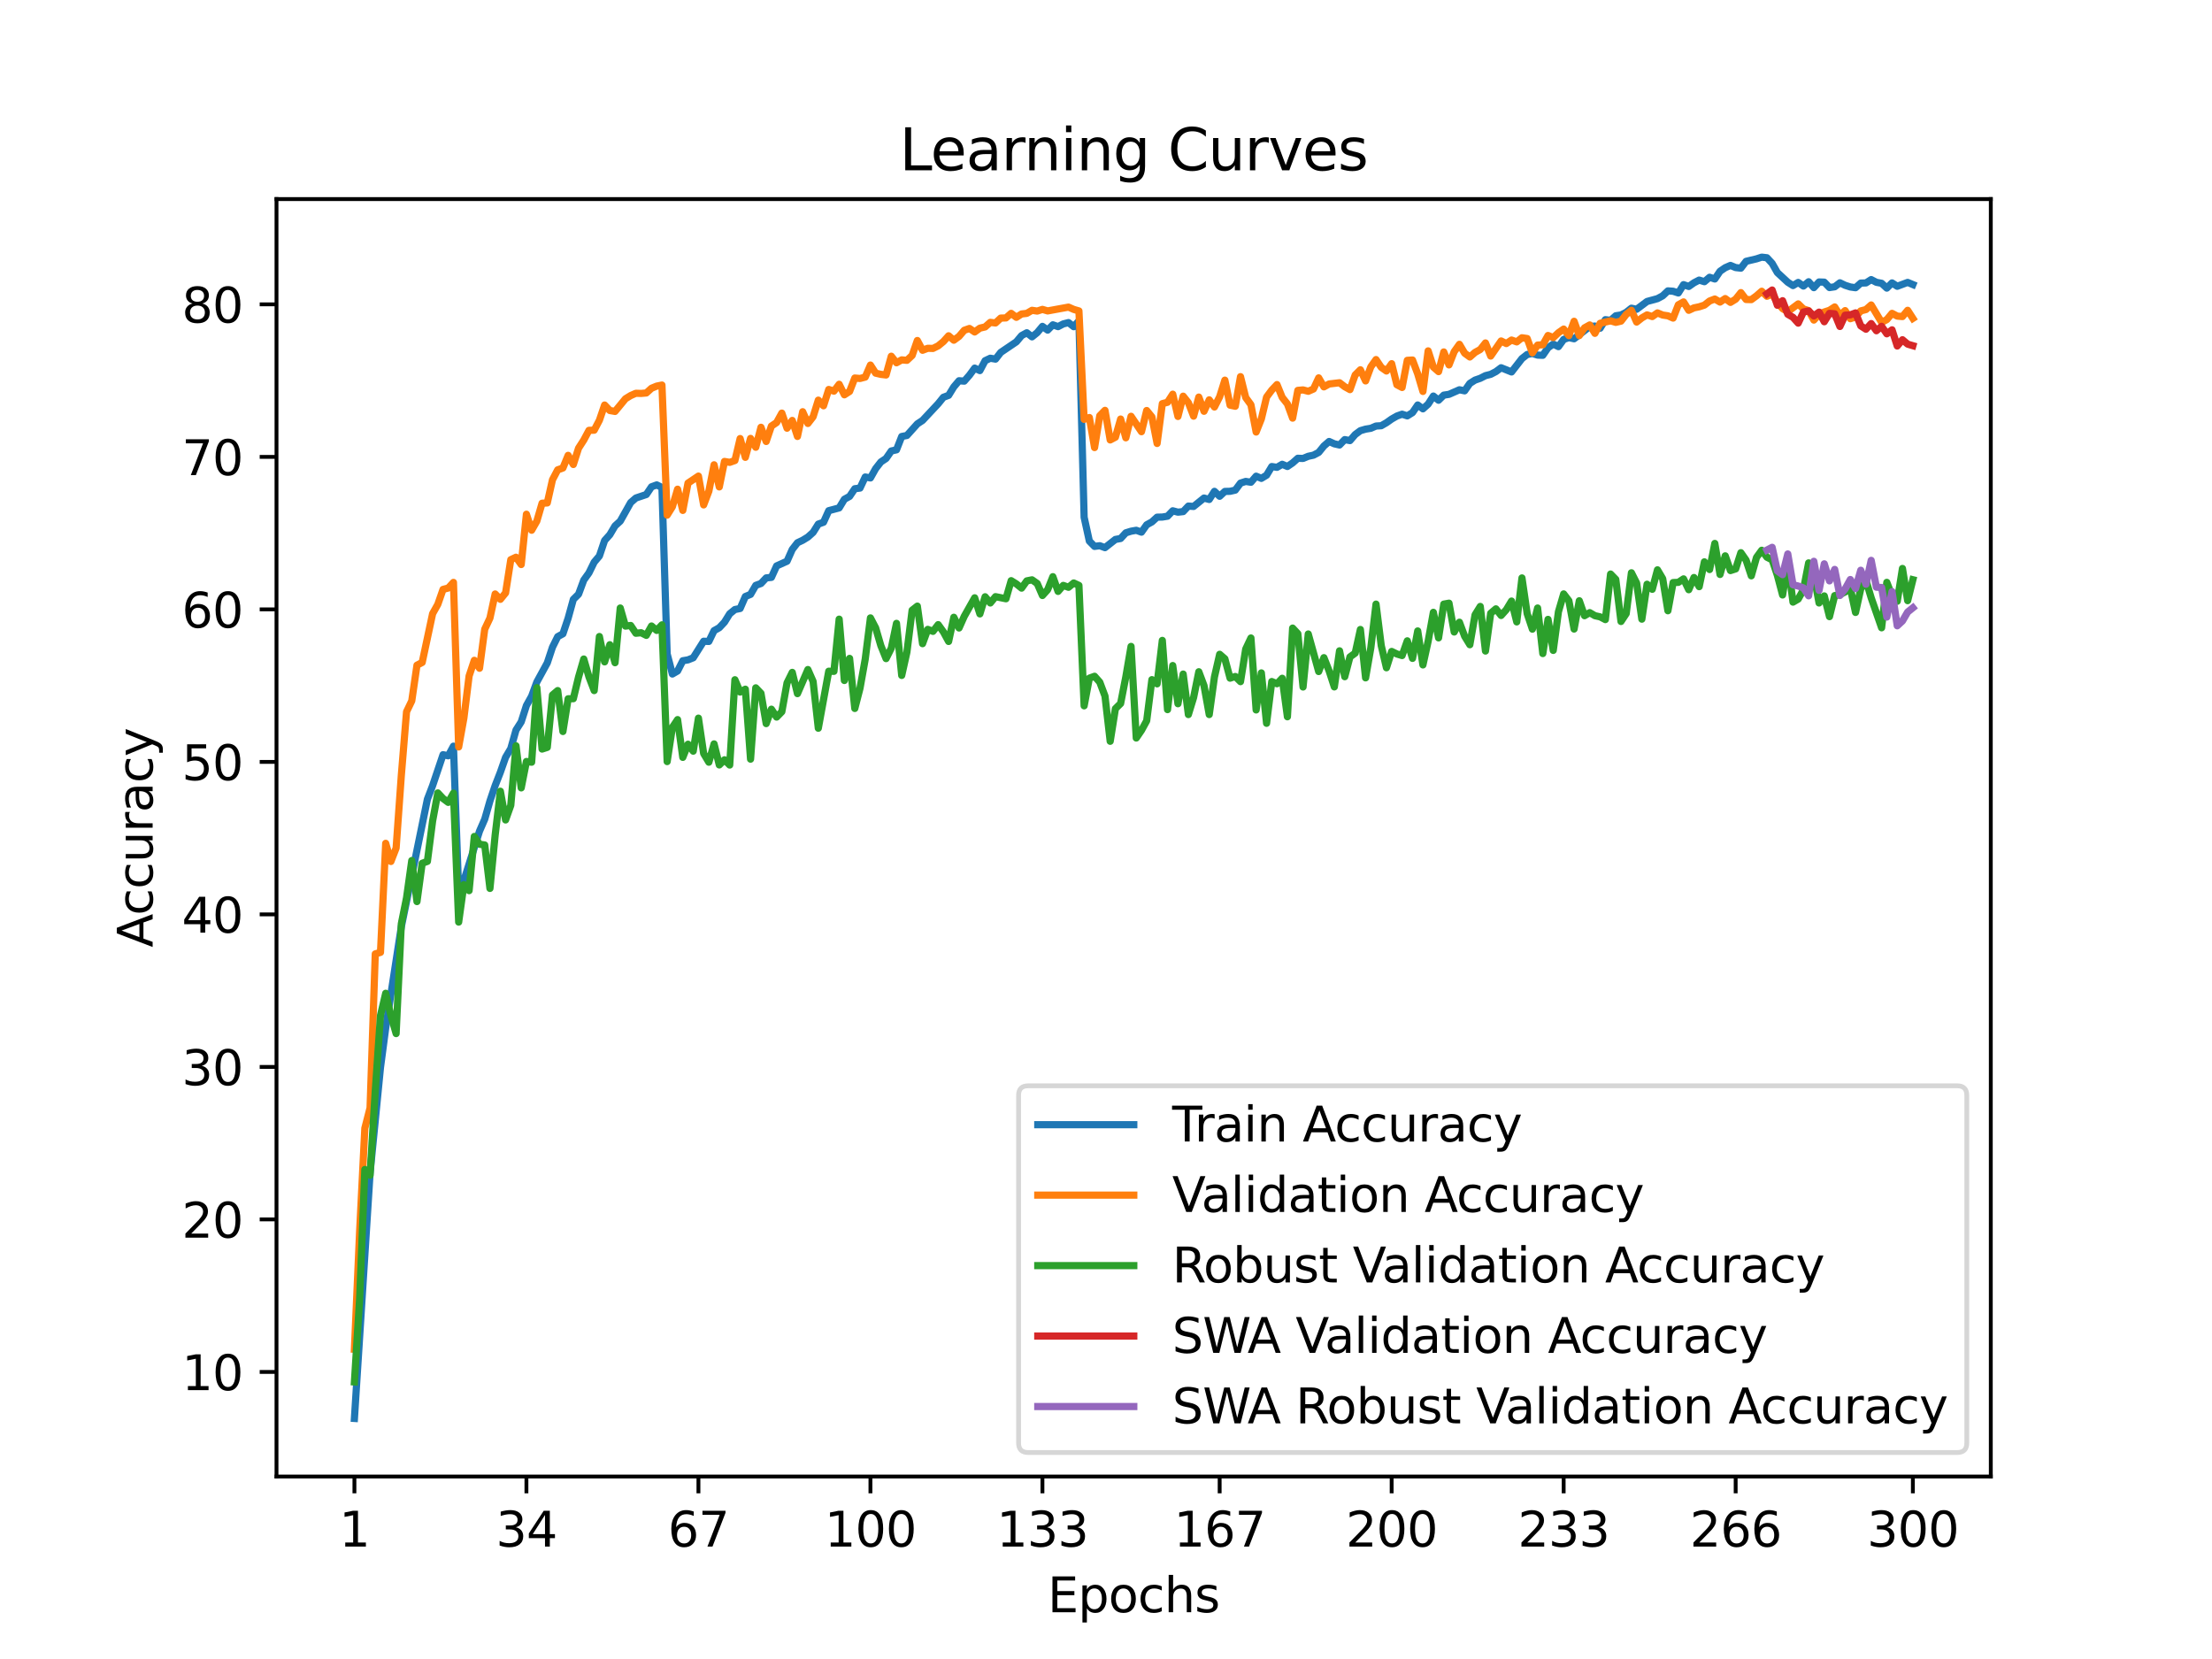 <?xml version="1.0" encoding="utf-8" standalone="no"?>
<!DOCTYPE svg PUBLIC "-//W3C//DTD SVG 1.1//EN"
  "http://www.w3.org/Graphics/SVG/1.1/DTD/svg11.dtd">
<svg xmlns:xlink="http://www.w3.org/1999/xlink" width="460.8pt" height="345.6pt" viewBox="0 0 460.8 345.6" xmlns="http://www.w3.org/2000/svg" version="1.1">
 <defs>
  <style type="text/css">*{stroke-linejoin: round; stroke-linecap: butt}</style>
 </defs>
 <g id="figure_1">
  <g id="patch_1">
   <path d="M 0 345.6 
L 460.8 345.6 
L 460.8 0 
L 0 0 
z
" style="fill: #ffffff"/>
  </g>
  <g id="axes_1">
   <g id="patch_2">
    <path d="M 57.6 307.584 
L 414.72 307.584 
L 414.72 41.472 
L 57.6 41.472 
z
" style="fill: #ffffff"/>
   </g>
   <g id="matplotlib.axis_1">
    <g id="xtick_1">
     <g id="line2d_1">
      <defs>
       <path id="m671b44c980" d="M 0 0 
L 0 3.5 
" style="stroke: #000000; stroke-width: 0.8"/>
      </defs>
      <g>
       <use xlink:href="#m671b44c980" x="73.833" y="307.584" style="stroke: #000000; stroke-width: 0.8"/>
      </g>
     </g>
     <g id="text_1">
      <!-- 1 -->
      <g transform="translate(70.651 322.182) scale(0.1 -0.1)">
       <defs>
        <path id="DejaVuSans-31" d="M 794 531 
L 1825 531 
L 1825 4091 
L 703 3866 
L 703 4441 
L 1819 4666 
L 2450 4666 
L 2450 531 
L 3481 531 
L 3481 0 
L 794 0 
L 794 531 
z
" transform="scale(0.016)"/>
       </defs>
       <use xlink:href="#DejaVuSans-31"/>
      </g>
     </g>
    </g>
    <g id="xtick_2">
     <g id="line2d_2">
      <g>
       <use xlink:href="#m671b44c980" x="109.664" y="307.584" style="stroke: #000000; stroke-width: 0.8"/>
      </g>
     </g>
     <g id="text_2">
      <!-- 34 -->
      <g transform="translate(103.302 322.182) scale(0.1 -0.1)">
       <defs>
        <path id="DejaVuSans-33" d="M 2597 2516 
Q 3050 2419 3304 2112 
Q 3559 1806 3559 1356 
Q 3559 666 3084 287 
Q 2609 -91 1734 -91 
Q 1441 -91 1130 -33 
Q 819 25 488 141 
L 488 750 
Q 750 597 1062 519 
Q 1375 441 1716 441 
Q 2309 441 2620 675 
Q 2931 909 2931 1356 
Q 2931 1769 2642 2001 
Q 2353 2234 1838 2234 
L 1294 2234 
L 1294 2753 
L 1863 2753 
Q 2328 2753 2575 2939 
Q 2822 3125 2822 3475 
Q 2822 3834 2567 4026 
Q 2313 4219 1838 4219 
Q 1578 4219 1281 4162 
Q 984 4106 628 3988 
L 628 4550 
Q 988 4650 1302 4700 
Q 1616 4750 1894 4750 
Q 2613 4750 3031 4423 
Q 3450 4097 3450 3541 
Q 3450 3153 3228 2886 
Q 3006 2619 2597 2516 
z
" transform="scale(0.016)"/>
        <path id="DejaVuSans-34" d="M 2419 4116 
L 825 1625 
L 2419 1625 
L 2419 4116 
z
M 2253 4666 
L 3047 4666 
L 3047 1625 
L 3713 1625 
L 3713 1100 
L 3047 1100 
L 3047 0 
L 2419 0 
L 2419 1100 
L 313 1100 
L 313 1709 
L 2253 4666 
z
" transform="scale(0.016)"/>
       </defs>
       <use xlink:href="#DejaVuSans-33"/>
       <use xlink:href="#DejaVuSans-34" x="63.623"/>
      </g>
     </g>
    </g>
    <g id="xtick_3">
     <g id="line2d_3">
      <g>
       <use xlink:href="#m671b44c980" x="145.496" y="307.584" style="stroke: #000000; stroke-width: 0.8"/>
      </g>
     </g>
     <g id="text_3">
      <!-- 67 -->
      <g transform="translate(139.133 322.182) scale(0.1 -0.1)">
       <defs>
        <path id="DejaVuSans-36" d="M 2113 2584 
Q 1688 2584 1439 2293 
Q 1191 2003 1191 1497 
Q 1191 994 1439 701 
Q 1688 409 2113 409 
Q 2538 409 2786 701 
Q 3034 994 3034 1497 
Q 3034 2003 2786 2293 
Q 2538 2584 2113 2584 
z
M 3366 4563 
L 3366 3988 
Q 3128 4100 2886 4159 
Q 2644 4219 2406 4219 
Q 1781 4219 1451 3797 
Q 1122 3375 1075 2522 
Q 1259 2794 1537 2939 
Q 1816 3084 2150 3084 
Q 2853 3084 3261 2657 
Q 3669 2231 3669 1497 
Q 3669 778 3244 343 
Q 2819 -91 2113 -91 
Q 1303 -91 875 529 
Q 447 1150 447 2328 
Q 447 3434 972 4092 
Q 1497 4750 2381 4750 
Q 2619 4750 2861 4703 
Q 3103 4656 3366 4563 
z
" transform="scale(0.016)"/>
        <path id="DejaVuSans-37" d="M 525 4666 
L 3525 4666 
L 3525 4397 
L 1831 0 
L 1172 0 
L 2766 4134 
L 525 4134 
L 525 4666 
z
" transform="scale(0.016)"/>
       </defs>
       <use xlink:href="#DejaVuSans-36"/>
       <use xlink:href="#DejaVuSans-37" x="63.623"/>
      </g>
     </g>
    </g>
    <g id="xtick_4">
     <g id="line2d_4">
      <g>
       <use xlink:href="#m671b44c980" x="181.327" y="307.584" style="stroke: #000000; stroke-width: 0.8"/>
      </g>
     </g>
     <g id="text_4">
      <!-- 100 -->
      <g transform="translate(171.783 322.182) scale(0.1 -0.1)">
       <defs>
        <path id="DejaVuSans-30" d="M 2034 4250 
Q 1547 4250 1301 3770 
Q 1056 3291 1056 2328 
Q 1056 1369 1301 889 
Q 1547 409 2034 409 
Q 2525 409 2770 889 
Q 3016 1369 3016 2328 
Q 3016 3291 2770 3770 
Q 2525 4250 2034 4250 
z
M 2034 4750 
Q 2819 4750 3233 4129 
Q 3647 3509 3647 2328 
Q 3647 1150 3233 529 
Q 2819 -91 2034 -91 
Q 1250 -91 836 529 
Q 422 1150 422 2328 
Q 422 3509 836 4129 
Q 1250 4750 2034 4750 
z
" transform="scale(0.016)"/>
       </defs>
       <use xlink:href="#DejaVuSans-31"/>
       <use xlink:href="#DejaVuSans-30" x="63.623"/>
       <use xlink:href="#DejaVuSans-30" x="127.246"/>
      </g>
     </g>
    </g>
    <g id="xtick_5">
     <g id="line2d_5">
      <g>
       <use xlink:href="#m671b44c980" x="217.158" y="307.584" style="stroke: #000000; stroke-width: 0.8"/>
      </g>
     </g>
     <g id="text_5">
      <!-- 133 -->
      <g transform="translate(207.615 322.182) scale(0.1 -0.1)">
       <use xlink:href="#DejaVuSans-31"/>
       <use xlink:href="#DejaVuSans-33" x="63.623"/>
       <use xlink:href="#DejaVuSans-33" x="127.246"/>
      </g>
     </g>
    </g>
    <g id="xtick_6">
     <g id="line2d_6">
      <g>
       <use xlink:href="#m671b44c980" x="254.076" y="307.584" style="stroke: #000000; stroke-width: 0.8"/>
      </g>
     </g>
     <g id="text_6">
      <!-- 167 -->
      <g transform="translate(244.532 322.182) scale(0.1 -0.1)">
       <use xlink:href="#DejaVuSans-31"/>
       <use xlink:href="#DejaVuSans-36" x="63.623"/>
       <use xlink:href="#DejaVuSans-37" x="127.246"/>
      </g>
     </g>
    </g>
    <g id="xtick_7">
     <g id="line2d_7">
      <g>
       <use xlink:href="#m671b44c980" x="289.907" y="307.584" style="stroke: #000000; stroke-width: 0.8"/>
      </g>
     </g>
     <g id="text_7">
      <!-- 200 -->
      <g transform="translate(280.363 322.182) scale(0.1 -0.1)">
       <defs>
        <path id="DejaVuSans-32" d="M 1228 531 
L 3431 531 
L 3431 0 
L 469 0 
L 469 531 
Q 828 903 1448 1529 
Q 2069 2156 2228 2338 
Q 2531 2678 2651 2914 
Q 2772 3150 2772 3378 
Q 2772 3750 2511 3984 
Q 2250 4219 1831 4219 
Q 1534 4219 1204 4116 
Q 875 4013 500 3803 
L 500 4441 
Q 881 4594 1212 4672 
Q 1544 4750 1819 4750 
Q 2544 4750 2975 4387 
Q 3406 4025 3406 3419 
Q 3406 3131 3298 2873 
Q 3191 2616 2906 2266 
Q 2828 2175 2409 1742 
Q 1991 1309 1228 531 
z
" transform="scale(0.016)"/>
       </defs>
       <use xlink:href="#DejaVuSans-32"/>
       <use xlink:href="#DejaVuSans-30" x="63.623"/>
       <use xlink:href="#DejaVuSans-30" x="127.246"/>
      </g>
     </g>
    </g>
    <g id="xtick_8">
     <g id="line2d_8">
      <g>
       <use xlink:href="#m671b44c980" x="325.739" y="307.584" style="stroke: #000000; stroke-width: 0.8"/>
      </g>
     </g>
     <g id="text_8">
      <!-- 233 -->
      <g transform="translate(316.195 322.182) scale(0.1 -0.1)">
       <use xlink:href="#DejaVuSans-32"/>
       <use xlink:href="#DejaVuSans-33" x="63.623"/>
       <use xlink:href="#DejaVuSans-33" x="127.246"/>
      </g>
     </g>
    </g>
    <g id="xtick_9">
     <g id="line2d_9">
      <g>
       <use xlink:href="#m671b44c980" x="361.57" y="307.584" style="stroke: #000000; stroke-width: 0.8"/>
      </g>
     </g>
     <g id="text_9">
      <!-- 266 -->
      <g transform="translate(352.026 322.182) scale(0.1 -0.1)">
       <use xlink:href="#DejaVuSans-32"/>
       <use xlink:href="#DejaVuSans-36" x="63.623"/>
       <use xlink:href="#DejaVuSans-36" x="127.246"/>
      </g>
     </g>
    </g>
    <g id="xtick_10">
     <g id="line2d_10">
      <g>
       <use xlink:href="#m671b44c980" x="398.487" y="307.584" style="stroke: #000000; stroke-width: 0.8"/>
      </g>
     </g>
     <g id="text_10">
      <!-- 300 -->
      <g transform="translate(388.944 322.182) scale(0.1 -0.1)">
       <use xlink:href="#DejaVuSans-33"/>
       <use xlink:href="#DejaVuSans-30" x="63.623"/>
       <use xlink:href="#DejaVuSans-30" x="127.246"/>
      </g>
     </g>
    </g>
    <g id="text_11">
     <!-- Epochs -->
     <g transform="translate(218.244 335.861) scale(0.1 -0.1)">
      <defs>
       <path id="DejaVuSans-45" d="M 628 4666 
L 3578 4666 
L 3578 4134 
L 1259 4134 
L 1259 2753 
L 3481 2753 
L 3481 2222 
L 1259 2222 
L 1259 531 
L 3634 531 
L 3634 0 
L 628 0 
L 628 4666 
z
" transform="scale(0.016)"/>
       <path id="DejaVuSans-70" d="M 1159 525 
L 1159 -1331 
L 581 -1331 
L 581 3500 
L 1159 3500 
L 1159 2969 
Q 1341 3281 1617 3432 
Q 1894 3584 2278 3584 
Q 2916 3584 3314 3078 
Q 3713 2572 3713 1747 
Q 3713 922 3314 415 
Q 2916 -91 2278 -91 
Q 1894 -91 1617 61 
Q 1341 213 1159 525 
z
M 3116 1747 
Q 3116 2381 2855 2742 
Q 2594 3103 2138 3103 
Q 1681 3103 1420 2742 
Q 1159 2381 1159 1747 
Q 1159 1113 1420 752 
Q 1681 391 2138 391 
Q 2594 391 2855 752 
Q 3116 1113 3116 1747 
z
" transform="scale(0.016)"/>
       <path id="DejaVuSans-6f" d="M 1959 3097 
Q 1497 3097 1228 2736 
Q 959 2375 959 1747 
Q 959 1119 1226 758 
Q 1494 397 1959 397 
Q 2419 397 2687 759 
Q 2956 1122 2956 1747 
Q 2956 2369 2687 2733 
Q 2419 3097 1959 3097 
z
M 1959 3584 
Q 2709 3584 3137 3096 
Q 3566 2609 3566 1747 
Q 3566 888 3137 398 
Q 2709 -91 1959 -91 
Q 1206 -91 779 398 
Q 353 888 353 1747 
Q 353 2609 779 3096 
Q 1206 3584 1959 3584 
z
" transform="scale(0.016)"/>
       <path id="DejaVuSans-63" d="M 3122 3366 
L 3122 2828 
Q 2878 2963 2633 3030 
Q 2388 3097 2138 3097 
Q 1578 3097 1268 2742 
Q 959 2388 959 1747 
Q 959 1106 1268 751 
Q 1578 397 2138 397 
Q 2388 397 2633 464 
Q 2878 531 3122 666 
L 3122 134 
Q 2881 22 2623 -34 
Q 2366 -91 2075 -91 
Q 1284 -91 818 406 
Q 353 903 353 1747 
Q 353 2603 823 3093 
Q 1294 3584 2113 3584 
Q 2378 3584 2631 3529 
Q 2884 3475 3122 3366 
z
" transform="scale(0.016)"/>
       <path id="DejaVuSans-68" d="M 3513 2113 
L 3513 0 
L 2938 0 
L 2938 2094 
Q 2938 2591 2744 2837 
Q 2550 3084 2163 3084 
Q 1697 3084 1428 2787 
Q 1159 2491 1159 1978 
L 1159 0 
L 581 0 
L 581 4863 
L 1159 4863 
L 1159 2956 
Q 1366 3272 1645 3428 
Q 1925 3584 2291 3584 
Q 2894 3584 3203 3211 
Q 3513 2838 3513 2113 
z
" transform="scale(0.016)"/>
       <path id="DejaVuSans-73" d="M 2834 3397 
L 2834 2853 
Q 2591 2978 2328 3040 
Q 2066 3103 1784 3103 
Q 1356 3103 1142 2972 
Q 928 2841 928 2578 
Q 928 2378 1081 2264 
Q 1234 2150 1697 2047 
L 1894 2003 
Q 2506 1872 2764 1633 
Q 3022 1394 3022 966 
Q 3022 478 2636 193 
Q 2250 -91 1575 -91 
Q 1294 -91 989 -36 
Q 684 19 347 128 
L 347 722 
Q 666 556 975 473 
Q 1284 391 1588 391 
Q 1994 391 2212 530 
Q 2431 669 2431 922 
Q 2431 1156 2273 1281 
Q 2116 1406 1581 1522 
L 1381 1569 
Q 847 1681 609 1914 
Q 372 2147 372 2553 
Q 372 3047 722 3315 
Q 1072 3584 1716 3584 
Q 2034 3584 2315 3537 
Q 2597 3491 2834 3397 
z
" transform="scale(0.016)"/>
      </defs>
      <use xlink:href="#DejaVuSans-45"/>
      <use xlink:href="#DejaVuSans-70" x="63.184"/>
      <use xlink:href="#DejaVuSans-6f" x="126.66"/>
      <use xlink:href="#DejaVuSans-63" x="187.842"/>
      <use xlink:href="#DejaVuSans-68" x="242.822"/>
      <use xlink:href="#DejaVuSans-73" x="306.201"/>
     </g>
    </g>
   </g>
   <g id="matplotlib.axis_2">
    <g id="ytick_1">
     <g id="line2d_11">
      <defs>
       <path id="m1fe989bef3" d="M 0 0 
L -3.5 0 
" style="stroke: #000000; stroke-width: 0.8"/>
      </defs>
      <g>
       <use xlink:href="#m1fe989bef3" x="57.6" y="285.798" style="stroke: #000000; stroke-width: 0.8"/>
      </g>
     </g>
     <g id="text_12">
      <!-- 10 -->
      <g transform="translate(37.875 289.597) scale(0.1 -0.1)">
       <use xlink:href="#DejaVuSans-31"/>
       <use xlink:href="#DejaVuSans-30" x="63.623"/>
      </g>
     </g>
    </g>
    <g id="ytick_2">
     <g id="line2d_12">
      <g>
       <use xlink:href="#m1fe989bef3" x="57.6" y="254.027" style="stroke: #000000; stroke-width: 0.8"/>
      </g>
     </g>
     <g id="text_13">
      <!-- 20 -->
      <g transform="translate(37.875 257.827) scale(0.1 -0.1)">
       <use xlink:href="#DejaVuSans-32"/>
       <use xlink:href="#DejaVuSans-30" x="63.623"/>
      </g>
     </g>
    </g>
    <g id="ytick_3">
     <g id="line2d_13">
      <g>
       <use xlink:href="#m1fe989bef3" x="57.6" y="222.257" style="stroke: #000000; stroke-width: 0.8"/>
      </g>
     </g>
     <g id="text_14">
      <!-- 30 -->
      <g transform="translate(37.875 226.056) scale(0.1 -0.1)">
       <use xlink:href="#DejaVuSans-33"/>
       <use xlink:href="#DejaVuSans-30" x="63.623"/>
      </g>
     </g>
    </g>
    <g id="ytick_4">
     <g id="line2d_14">
      <g>
       <use xlink:href="#m1fe989bef3" x="57.6" y="190.486" style="stroke: #000000; stroke-width: 0.8"/>
      </g>
     </g>
     <g id="text_15">
      <!-- 40 -->
      <g transform="translate(37.875 194.286) scale(0.1 -0.1)">
       <use xlink:href="#DejaVuSans-34"/>
       <use xlink:href="#DejaVuSans-30" x="63.623"/>
      </g>
     </g>
    </g>
    <g id="ytick_5">
     <g id="line2d_15">
      <g>
       <use xlink:href="#m1fe989bef3" x="57.6" y="158.716" style="stroke: #000000; stroke-width: 0.8"/>
      </g>
     </g>
     <g id="text_16">
      <!-- 50 -->
      <g transform="translate(37.875 162.515) scale(0.1 -0.1)">
       <defs>
        <path id="DejaVuSans-35" d="M 691 4666 
L 3169 4666 
L 3169 4134 
L 1269 4134 
L 1269 2991 
Q 1406 3038 1543 3061 
Q 1681 3084 1819 3084 
Q 2600 3084 3056 2656 
Q 3513 2228 3513 1497 
Q 3513 744 3044 326 
Q 2575 -91 1722 -91 
Q 1428 -91 1123 -41 
Q 819 9 494 109 
L 494 744 
Q 775 591 1075 516 
Q 1375 441 1709 441 
Q 2250 441 2565 725 
Q 2881 1009 2881 1497 
Q 2881 1984 2565 2268 
Q 2250 2553 1709 2553 
Q 1456 2553 1204 2497 
Q 953 2441 691 2322 
L 691 4666 
z
" transform="scale(0.016)"/>
       </defs>
       <use xlink:href="#DejaVuSans-35"/>
       <use xlink:href="#DejaVuSans-30" x="63.623"/>
      </g>
     </g>
    </g>
    <g id="ytick_6">
     <g id="line2d_16">
      <g>
       <use xlink:href="#m1fe989bef3" x="57.6" y="126.945" style="stroke: #000000; stroke-width: 0.8"/>
      </g>
     </g>
     <g id="text_17">
      <!-- 60 -->
      <g transform="translate(37.875 130.744) scale(0.1 -0.1)">
       <use xlink:href="#DejaVuSans-36"/>
       <use xlink:href="#DejaVuSans-30" x="63.623"/>
      </g>
     </g>
    </g>
    <g id="ytick_7">
     <g id="line2d_17">
      <g>
       <use xlink:href="#m1fe989bef3" x="57.6" y="95.175" style="stroke: #000000; stroke-width: 0.8"/>
      </g>
     </g>
     <g id="text_18">
      <!-- 70 -->
      <g transform="translate(37.875 98.974) scale(0.1 -0.1)">
       <use xlink:href="#DejaVuSans-37"/>
       <use xlink:href="#DejaVuSans-30" x="63.623"/>
      </g>
     </g>
    </g>
    <g id="ytick_8">
     <g id="line2d_18">
      <g>
       <use xlink:href="#m1fe989bef3" x="57.6" y="63.404" style="stroke: #000000; stroke-width: 0.8"/>
      </g>
     </g>
     <g id="text_19">
      <!-- 80 -->
      <g transform="translate(37.875 67.203) scale(0.1 -0.1)">
       <defs>
        <path id="DejaVuSans-38" d="M 2034 2216 
Q 1584 2216 1326 1975 
Q 1069 1734 1069 1313 
Q 1069 891 1326 650 
Q 1584 409 2034 409 
Q 2484 409 2743 651 
Q 3003 894 3003 1313 
Q 3003 1734 2745 1975 
Q 2488 2216 2034 2216 
z
M 1403 2484 
Q 997 2584 770 2862 
Q 544 3141 544 3541 
Q 544 4100 942 4425 
Q 1341 4750 2034 4750 
Q 2731 4750 3128 4425 
Q 3525 4100 3525 3541 
Q 3525 3141 3298 2862 
Q 3072 2584 2669 2484 
Q 3125 2378 3379 2068 
Q 3634 1759 3634 1313 
Q 3634 634 3220 271 
Q 2806 -91 2034 -91 
Q 1263 -91 848 271 
Q 434 634 434 1313 
Q 434 1759 690 2068 
Q 947 2378 1403 2484 
z
M 1172 3481 
Q 1172 3119 1398 2916 
Q 1625 2713 2034 2713 
Q 2441 2713 2670 2916 
Q 2900 3119 2900 3481 
Q 2900 3844 2670 4047 
Q 2441 4250 2034 4250 
Q 1625 4250 1398 4047 
Q 1172 3844 1172 3481 
z
" transform="scale(0.016)"/>
       </defs>
       <use xlink:href="#DejaVuSans-38"/>
       <use xlink:href="#DejaVuSans-30" x="63.623"/>
      </g>
     </g>
    </g>
    <g id="text_20">
     <!-- Accuracy -->
     <g transform="translate(31.795 197.356) rotate(-90) scale(0.1 -0.1)">
      <defs>
       <path id="DejaVuSans-41" d="M 2188 4044 
L 1331 1722 
L 3047 1722 
L 2188 4044 
z
M 1831 4666 
L 2547 4666 
L 4325 0 
L 3669 0 
L 3244 1197 
L 1141 1197 
L 716 0 
L 50 0 
L 1831 4666 
z
" transform="scale(0.016)"/>
       <path id="DejaVuSans-75" d="M 544 1381 
L 544 3500 
L 1119 3500 
L 1119 1403 
Q 1119 906 1312 657 
Q 1506 409 1894 409 
Q 2359 409 2629 706 
Q 2900 1003 2900 1516 
L 2900 3500 
L 3475 3500 
L 3475 0 
L 2900 0 
L 2900 538 
Q 2691 219 2414 64 
Q 2138 -91 1772 -91 
Q 1169 -91 856 284 
Q 544 659 544 1381 
z
M 1991 3584 
L 1991 3584 
z
" transform="scale(0.016)"/>
       <path id="DejaVuSans-72" d="M 2631 2963 
Q 2534 3019 2420 3045 
Q 2306 3072 2169 3072 
Q 1681 3072 1420 2755 
Q 1159 2438 1159 1844 
L 1159 0 
L 581 0 
L 581 3500 
L 1159 3500 
L 1159 2956 
Q 1341 3275 1631 3429 
Q 1922 3584 2338 3584 
Q 2397 3584 2469 3576 
Q 2541 3569 2628 3553 
L 2631 2963 
z
" transform="scale(0.016)"/>
       <path id="DejaVuSans-61" d="M 2194 1759 
Q 1497 1759 1228 1600 
Q 959 1441 959 1056 
Q 959 750 1161 570 
Q 1363 391 1709 391 
Q 2188 391 2477 730 
Q 2766 1069 2766 1631 
L 2766 1759 
L 2194 1759 
z
M 3341 1997 
L 3341 0 
L 2766 0 
L 2766 531 
Q 2569 213 2275 61 
Q 1981 -91 1556 -91 
Q 1019 -91 701 211 
Q 384 513 384 1019 
Q 384 1609 779 1909 
Q 1175 2209 1959 2209 
L 2766 2209 
L 2766 2266 
Q 2766 2663 2505 2880 
Q 2244 3097 1772 3097 
Q 1472 3097 1187 3025 
Q 903 2953 641 2809 
L 641 3341 
Q 956 3463 1253 3523 
Q 1550 3584 1831 3584 
Q 2591 3584 2966 3190 
Q 3341 2797 3341 1997 
z
" transform="scale(0.016)"/>
       <path id="DejaVuSans-79" d="M 2059 -325 
Q 1816 -950 1584 -1140 
Q 1353 -1331 966 -1331 
L 506 -1331 
L 506 -850 
L 844 -850 
Q 1081 -850 1212 -737 
Q 1344 -625 1503 -206 
L 1606 56 
L 191 3500 
L 800 3500 
L 1894 763 
L 2988 3500 
L 3597 3500 
L 2059 -325 
z
" transform="scale(0.016)"/>
      </defs>
      <use xlink:href="#DejaVuSans-41"/>
      <use xlink:href="#DejaVuSans-63" x="66.658"/>
      <use xlink:href="#DejaVuSans-63" x="121.639"/>
      <use xlink:href="#DejaVuSans-75" x="176.619"/>
      <use xlink:href="#DejaVuSans-72" x="239.998"/>
      <use xlink:href="#DejaVuSans-61" x="281.111"/>
      <use xlink:href="#DejaVuSans-63" x="342.391"/>
      <use xlink:href="#DejaVuSans-79" x="397.371"/>
     </g>
    </g>
   </g>
   <g id="line2d_19">
    <path d="M 73.833 295.488 
L 77.09 244.382 
L 79.262 222.359 
L 80.348 214.155 
L 83.605 193.041 
L 89.034 166.493 
L 90.12 163.659 
L 92.291 157.216 
L 93.377 157.445 
L 94.463 155.437 
L 95.549 185.765 
L 96.635 183.421 
L 99.892 173.14 
L 100.978 170.649 
L 102.064 166.862 
L 103.149 163.659 
L 104.235 160.87 
L 105.321 157.769 
L 106.407 155.933 
L 107.493 152.082 
L 108.578 150.379 
L 109.664 146.973 
L 110.75 145.023 
L 111.836 142.068 
L 114.007 138.097 
L 115.093 134.818 
L 116.179 132.626 
L 117.265 132.029 
L 118.351 128.788 
L 119.436 124.861 
L 120.522 123.787 
L 121.608 120.852 
L 122.694 119.333 
L 123.78 117.109 
L 124.865 115.826 
L 125.951 112.598 
L 127.037 111.39 
L 128.123 109.554 
L 129.209 108.563 
L 131.38 104.693 
L 132.466 103.746 
L 134.638 103.016 
L 135.723 101.408 
L 136.809 101.014 
L 137.895 101.548 
L 138.981 136.216 
L 140.067 140.41 
L 141.152 139.781 
L 142.238 137.646 
L 143.324 137.461 
L 144.41 137.029 
L 146.581 133.585 
L 147.667 133.623 
L 148.753 131.374 
L 149.839 130.764 
L 150.925 129.608 
L 152.01 127.86 
L 153.096 126.977 
L 154.182 126.761 
L 155.268 124.264 
L 156.354 123.819 
L 157.439 121.945 
L 158.525 121.551 
L 159.611 120.388 
L 160.697 120.28 
L 161.783 117.891 
L 163.954 116.912 
L 165.04 114.459 
L 166.126 113.062 
L 167.212 112.547 
L 168.297 111.88 
L 169.383 110.907 
L 170.469 109.179 
L 171.555 108.792 
L 172.641 106.383 
L 174.812 105.805 
L 175.898 104.007 
L 176.984 103.41 
L 178.07 101.808 
L 179.155 101.675 
L 180.241 99.368 
L 181.327 99.565 
L 182.413 97.627 
L 183.499 96.236 
L 184.584 95.511 
L 185.67 93.948 
L 186.756 93.707 
L 187.842 90.93 
L 188.928 90.714 
L 191.099 88.3 
L 192.185 87.582 
L 195.442 84.099 
L 196.528 82.759 
L 197.614 82.358 
L 198.7 80.592 
L 199.786 79.315 
L 200.871 79.397 
L 201.957 78.158 
L 203.043 76.684 
L 204.129 77.199 
L 205.215 75.14 
L 206.3 74.626 
L 207.386 74.81 
L 208.472 73.412 
L 211.729 71.207 
L 212.815 69.911 
L 213.901 69.32 
L 214.987 70.171 
L 216.073 69.294 
L 217.158 67.992 
L 218.244 68.767 
L 219.33 67.668 
L 220.416 68.043 
L 221.502 67.477 
L 222.587 67.204 
L 223.673 68.055 
L 224.759 66.835 
L 225.845 107.762 
L 226.931 112.718 
L 228.016 113.824 
L 229.102 113.684 
L 230.188 114.085 
L 232.36 112.375 
L 233.445 112.178 
L 234.531 110.996 
L 235.617 110.66 
L 236.703 110.469 
L 237.789 110.857 
L 238.875 109.325 
L 239.96 108.728 
L 241.046 107.737 
L 242.132 107.711 
L 243.218 107.533 
L 244.304 106.409 
L 245.389 106.695 
L 246.475 106.574 
L 247.561 105.424 
L 248.647 105.506 
L 250.818 103.753 
L 251.904 104.051 
L 252.99 102.355 
L 254.076 103.384 
L 255.162 102.374 
L 256.247 102.348 
L 257.333 102.101 
L 258.419 100.639 
L 259.505 100.29 
L 260.591 100.461 
L 261.676 99.197 
L 262.762 99.654 
L 263.848 98.994 
L 264.934 97.189 
L 266.02 97.354 
L 267.105 96.719 
L 268.191 97.176 
L 269.277 96.433 
L 270.363 95.467 
L 271.449 95.505 
L 272.534 95.054 
L 273.62 94.819 
L 274.706 94.247 
L 275.792 92.906 
L 276.878 91.966 
L 277.963 92.455 
L 279.049 92.703 
L 280.135 91.578 
L 281.221 91.782 
L 282.307 90.523 
L 283.392 89.717 
L 284.478 89.399 
L 285.564 89.221 
L 286.65 88.751 
L 287.736 88.687 
L 288.821 88.064 
L 289.907 87.296 
L 290.993 86.673 
L 292.079 86.285 
L 293.165 86.635 
L 294.25 85.955 
L 295.336 84.366 
L 296.422 85.167 
L 297.508 84.188 
L 298.594 82.505 
L 299.679 83.375 
L 300.765 82.314 
L 301.851 82.149 
L 304.023 81.196 
L 305.108 81.418 
L 306.194 79.868 
L 307.28 79.181 
L 308.366 78.807 
L 309.452 78.254 
L 310.537 77.98 
L 311.623 77.415 
L 312.709 76.608 
L 314.881 77.485 
L 317.052 74.695 
L 318.138 73.85 
L 319.224 73.634 
L 320.31 73.977 
L 321.395 74.016 
L 322.481 72.44 
L 323.567 71.677 
L 324.653 72.211 
L 325.739 70.711 
L 326.824 70.33 
L 327.91 70.572 
L 331.168 68.017 
L 332.253 67.928 
L 333.339 68.373 
L 334.425 66.594 
L 335.511 66.74 
L 336.597 65.781 
L 337.682 65.615 
L 338.768 65.063 
L 339.854 64.205 
L 340.94 64.427 
L 343.111 62.801 
L 345.283 62.21 
L 346.369 61.625 
L 347.455 60.596 
L 348.54 60.672 
L 349.626 61.028 
L 350.712 59.299 
L 351.798 59.674 
L 352.884 58.912 
L 353.969 58.346 
L 355.055 58.683 
L 356.141 57.762 
L 357.227 58.118 
L 358.313 56.51 
L 359.398 55.767 
L 360.484 55.29 
L 361.57 55.741 
L 362.656 55.862 
L 363.742 54.439 
L 365.913 53.924 
L 366.999 53.568 
L 368.085 53.695 
L 369.171 54.871 
L 370.256 56.783 
L 372.428 58.797 
L 373.514 59.49 
L 374.6 58.836 
L 375.685 59.592 
L 376.771 58.696 
L 377.857 59.922 
L 378.943 58.74 
L 380.029 58.778 
L 381.114 59.903 
L 382.2 59.744 
L 383.286 58.912 
L 384.372 59.433 
L 385.458 59.782 
L 386.543 59.935 
L 387.629 58.975 
L 388.715 58.937 
L 389.801 58.245 
L 390.887 58.81 
L 391.972 59.013 
L 393.058 60.017 
L 394.144 58.937 
L 395.23 59.636 
L 397.401 58.829 
L 398.487 59.28 
L 398.487 59.28 
" clip-path="url(#p1c80609e79)" style="fill: none; stroke: #1f77b4; stroke-width: 1.5; stroke-linecap: square"/>
   </g>
   <g id="line2d_20">
    <path d="M 73.833 281.064 
L 74.919 256.506 
L 76.004 235.029 
L 77.09 230.803 
L 78.176 198.715 
L 79.262 198.397 
L 80.348 175.681 
L 81.433 179.462 
L 82.519 176.666 
L 83.605 161.512 
L 84.691 148.263 
L 85.777 146.008 
L 86.862 138.573 
L 87.948 138.001 
L 90.12 127.835 
L 91.206 125.897 
L 92.291 122.783 
L 93.377 122.497 
L 94.463 121.322 
L 95.549 155.602 
L 96.635 149.598 
L 97.72 140.829 
L 98.806 137.557 
L 99.892 139.209 
L 100.978 131.075 
L 102.064 128.756 
L 103.149 123.736 
L 104.235 124.848 
L 105.321 123.514 
L 106.407 116.588 
L 107.493 116.08 
L 108.578 117.605 
L 109.664 107.12 
L 110.75 110.456 
L 111.836 108.55 
L 112.922 104.833 
L 114.007 104.769 
L 115.093 99.94 
L 116.179 97.875 
L 117.265 97.494 
L 118.351 94.857 
L 119.436 96.763 
L 120.522 93.364 
L 121.608 91.68 
L 122.694 89.647 
L 123.78 89.615 
L 124.865 87.55 
L 125.951 84.373 
L 127.037 85.516 
L 128.123 85.707 
L 130.294 83.07 
L 131.38 82.403 
L 132.466 81.926 
L 133.552 81.958 
L 134.638 81.863 
L 135.723 80.878 
L 136.809 80.433 
L 137.895 80.211 
L 138.981 107.311 
L 140.067 105.564 
L 141.152 101.91 
L 142.238 106.326 
L 143.324 100.639 
L 145.496 99.178 
L 146.581 105.182 
L 147.667 102.323 
L 148.753 96.827 
L 149.839 101.434 
L 150.925 96.128 
L 152.01 96.318 
L 153.096 95.937 
L 154.182 91.362 
L 155.268 95.27 
L 156.354 91.33 
L 157.439 93.173 
L 158.525 89.011 
L 159.611 91.966 
L 160.697 88.757 
L 161.783 88.026 
L 162.868 86.057 
L 163.954 89.202 
L 165.04 87.582 
L 166.126 90.917 
L 167.212 85.771 
L 168.297 88.217 
L 169.383 86.819 
L 170.469 83.356 
L 171.555 84.532 
L 172.641 81.132 
L 173.726 81.482 
L 174.812 80.052 
L 175.898 82.244 
L 176.984 81.545 
L 178.07 78.749 
L 179.155 78.845 
L 180.241 78.559 
L 181.327 76.049 
L 182.413 77.733 
L 183.499 77.987 
L 184.584 78.114 
L 185.67 74.206 
L 186.756 75.572 
L 187.842 74.969 
L 188.928 75.064 
L 190.013 74.047 
L 191.099 70.934 
L 192.185 72.967 
L 193.271 72.554 
L 194.357 72.586 
L 195.442 72.046 
L 196.528 71.156 
L 197.614 69.949 
L 198.7 70.87 
L 199.786 70.076 
L 200.871 68.805 
L 201.957 68.424 
L 203.043 69.155 
L 204.129 68.36 
L 205.215 68.106 
L 206.3 67.153 
L 207.386 67.28 
L 208.472 66.264 
L 209.558 66.232 
L 210.644 65.279 
L 211.729 66.105 
L 212.815 65.406 
L 213.901 65.279 
L 214.987 64.643 
L 216.073 64.802 
L 217.158 64.453 
L 218.244 64.77 
L 222.587 63.976 
L 223.673 64.453 
L 224.759 64.77 
L 225.845 87.359 
L 226.931 86.978 
L 228.016 93.237 
L 229.102 86.597 
L 230.188 85.485 
L 231.274 91.648 
L 232.36 91.076 
L 233.445 87.296 
L 234.531 91.203 
L 235.617 86.724 
L 237.789 89.933 
L 238.875 85.516 
L 239.96 86.851 
L 241.046 92.379 
L 242.132 84.087 
L 243.218 83.801 
L 244.304 82.117 
L 245.389 86.756 
L 246.475 82.53 
L 247.561 83.896 
L 248.647 86.692 
L 249.733 82.721 
L 250.818 85.675 
L 251.904 83.293 
L 252.99 84.786 
L 254.076 82.657 
L 255.162 79.194 
L 256.247 84.404 
L 257.333 84.627 
L 258.419 78.463 
L 259.505 82.816 
L 260.591 84.309 
L 261.676 89.996 
L 262.762 87.264 
L 263.848 82.721 
L 264.934 81.259 
L 266.02 80.115 
L 267.105 82.784 
L 268.191 84.15 
L 269.277 87.105 
L 270.363 81.323 
L 271.449 81.227 
L 272.534 81.513 
L 273.62 81.037 
L 274.706 78.718 
L 275.792 80.592 
L 276.878 79.988 
L 279.049 79.734 
L 280.135 80.56 
L 281.221 81.164 
L 282.307 78.114 
L 283.392 77.034 
L 284.478 79.353 
L 285.564 76.43 
L 286.65 74.905 
L 287.736 76.525 
L 288.821 77.288 
L 289.907 75.763 
L 290.993 80.147 
L 292.079 80.719 
L 293.165 75.064 
L 294.25 75 
L 295.336 77.892 
L 296.422 81.545 
L 297.508 73.094 
L 298.594 76.462 
L 299.679 77.415 
L 300.765 73.317 
L 301.851 76.017 
L 302.937 73.253 
L 304.023 71.728 
L 305.108 73.571 
L 306.194 74.365 
L 307.28 73.412 
L 308.366 72.808 
L 309.452 71.442 
L 310.537 74.174 
L 312.709 71.029 
L 313.795 71.569 
L 314.881 70.838 
L 315.966 71.22 
L 317.052 70.362 
L 318.138 70.521 
L 319.224 73.507 
L 320.31 71.887 
L 321.395 71.823 
L 322.481 69.885 
L 323.567 70.33 
L 324.653 69.313 
L 325.739 68.551 
L 326.824 69.917 
L 327.91 66.931 
L 328.996 69.917 
L 330.082 68.297 
L 331.168 67.693 
L 332.253 69.441 
L 333.339 67.344 
L 335.511 66.835 
L 336.597 67.153 
L 337.682 66.899 
L 338.768 65.501 
L 339.854 64.643 
L 340.94 67.09 
L 342.026 66.232 
L 343.111 65.596 
L 344.197 65.946 
L 345.283 65.183 
L 346.369 65.628 
L 347.455 65.787 
L 348.54 66.264 
L 349.626 63.499 
L 350.712 62.896 
L 351.798 64.643 
L 352.884 64.135 
L 353.969 63.912 
L 355.055 63.563 
L 356.141 62.705 
L 357.227 62.292 
L 358.313 62.928 
L 359.398 62.197 
L 360.484 62.991 
L 361.57 62.324 
L 362.656 60.958 
L 363.742 62.388 
L 364.827 62.419 
L 365.913 61.625 
L 366.999 60.672 
L 368.085 61.72 
L 369.171 61.244 
L 370.256 62.991 
L 371.342 64.294 
L 372.428 64.929 
L 374.6 63.309 
L 375.685 64.357 
L 376.771 64.707 
L 377.857 66.677 
L 378.943 65.469 
L 380.029 64.993 
L 381.114 64.643 
L 382.2 63.944 
L 383.286 65.692 
L 384.372 64.707 
L 385.458 66.391 
L 386.543 66.041 
L 387.629 64.77 
L 388.715 64.484 
L 389.801 63.531 
L 391.972 67.153 
L 393.058 66.581 
L 394.144 65.279 
L 395.23 65.85 
L 396.316 65.946 
L 397.401 64.643 
L 398.487 66.327 
L 398.487 66.327 
" clip-path="url(#p1c80609e79)" style="fill: none; stroke: #ff7f0e; stroke-width: 1.5; stroke-linecap: square"/>
   </g>
   <g id="line2d_21">
    <path d="M 73.833 287.88 
L 74.919 270.526 
L 76.004 243.62 
L 77.09 244.825 
L 78.176 227.209 
L 79.262 211.543 
L 80.348 206.919 
L 81.433 211.543 
L 82.519 215.311 
L 83.605 192.436 
L 84.691 187.024 
L 85.777 179.268 
L 86.862 187.813 
L 87.948 179.838 
L 89.034 179.443 
L 90.12 171.03 
L 91.206 165.179 
L 92.291 166.341 
L 93.377 167.151 
L 94.463 165.223 
L 95.549 192.086 
L 96.635 184.286 
L 97.72 185.535 
L 98.806 174.251 
L 99.892 175.872 
L 100.978 176.025 
L 102.064 185.074 
L 103.149 173.988 
L 104.235 164.829 
L 105.321 170.811 
L 106.407 167.765 
L 107.493 155.363 
L 108.578 164.128 
L 109.664 158.628 
L 110.75 158.782 
L 111.836 143.247 
L 112.922 156.043 
L 114.007 155.692 
L 115.093 144.781 
L 116.179 143.86 
L 117.265 152.384 
L 118.351 145.569 
L 119.436 145.547 
L 120.522 141.034 
L 121.608 137.287 
L 122.694 141.012 
L 123.78 143.86 
L 124.865 132.598 
L 125.951 137.879 
L 127.037 134.307 
L 128.123 138.054 
L 129.209 126.66 
L 130.294 130.429 
L 131.38 130.298 
L 132.466 131.919 
L 133.552 131.809 
L 134.638 132.357 
L 135.723 130.407 
L 136.809 131.327 
L 137.895 130.166 
L 138.981 158.65 
L 140.067 151.529 
L 141.152 149.908 
L 142.238 157.774 
L 143.324 155.035 
L 144.41 156.481 
L 145.496 149.601 
L 146.581 156.963 
L 147.667 158.782 
L 148.753 154.969 
L 149.839 159.351 
L 150.925 158.278 
L 152.01 159.373 
L 153.096 141.604 
L 154.182 144.167 
L 155.268 143.575 
L 156.354 158.146 
L 157.439 143.291 
L 158.525 144.43 
L 159.611 150.74 
L 160.697 147.739 
L 161.783 149.382 
L 162.868 148.264 
L 163.954 142.261 
L 165.04 140.07 
L 166.126 144.496 
L 168.297 139.478 
L 169.383 141.954 
L 170.469 151.704 
L 172.641 139.829 
L 173.726 139.851 
L 174.812 128.983 
L 175.898 141.757 
L 176.984 137.156 
L 178.07 147.585 
L 179.155 143.378 
L 180.241 137.309 
L 181.327 128.72 
L 182.413 130.802 
L 183.499 134.504 
L 184.584 137.199 
L 185.67 135.03 
L 186.756 129.859 
L 187.842 140.705 
L 188.928 135.841 
L 190.013 127.121 
L 191.099 126.266 
L 192.185 134.088 
L 193.271 131.108 
L 194.357 131.525 
L 195.442 130.122 
L 196.528 131.634 
L 197.614 133.628 
L 198.7 128.589 
L 199.786 130.823 
L 200.871 128.391 
L 203.043 124.535 
L 204.129 127.887 
L 205.215 124.316 
L 206.3 125.609 
L 207.386 124.294 
L 209.558 124.732 
L 210.644 120.964 
L 211.729 121.643 
L 212.815 122.519 
L 213.901 121.007 
L 214.987 120.788 
L 216.073 121.555 
L 217.158 124.053 
L 218.244 122.848 
L 219.33 120.131 
L 220.416 123.199 
L 221.502 121.95 
L 222.587 122.344 
L 223.673 121.446 
L 224.759 121.95 
L 225.845 147.037 
L 226.931 141.275 
L 228.016 140.88 
L 229.102 142.107 
L 230.188 145 
L 231.274 154.421 
L 232.36 147.629 
L 233.445 146.555 
L 234.531 140.99 
L 235.617 134.658 
L 236.703 153.742 
L 237.789 152.143 
L 238.875 150.149 
L 239.96 141.582 
L 241.046 142.458 
L 242.132 133.409 
L 243.218 147.826 
L 244.304 138.646 
L 245.389 146.599 
L 246.475 140.42 
L 247.561 148.856 
L 248.647 145.306 
L 249.733 139.938 
L 250.818 142.831 
L 251.904 148.856 
L 252.99 141.034 
L 254.076 136.301 
L 255.162 137.243 
L 256.247 141.275 
L 257.333 140.924 
L 258.419 141.998 
L 259.505 135.206 
L 260.591 132.905 
L 261.676 147.892 
L 262.762 140.179 
L 263.848 150.675 
L 264.934 141.976 
L 266.02 142.436 
L 267.105 141.297 
L 268.191 149.316 
L 269.277 130.845 
L 270.363 132.007 
L 271.449 143.115 
L 272.534 132.072 
L 274.706 139.894 
L 275.792 137.002 
L 276.878 139.763 
L 277.963 143.093 
L 279.049 135.578 
L 280.135 140.968 
L 281.221 136.849 
L 282.307 136.06 
L 283.392 131.13 
L 284.478 141.209 
L 285.564 134.965 
L 286.65 125.85 
L 287.736 134.483 
L 288.821 139.106 
L 289.907 135.71 
L 290.993 136.235 
L 292.079 136.564 
L 293.165 133.497 
L 294.25 137.156 
L 295.336 131.437 
L 296.422 138.514 
L 297.508 133.584 
L 298.594 127.559 
L 299.679 132.883 
L 300.765 125.85 
L 301.851 125.653 
L 302.937 131.656 
L 304.023 129.618 
L 305.108 132.532 
L 306.194 134.307 
L 307.28 128.085 
L 308.366 126.332 
L 309.452 135.622 
L 310.537 127.756 
L 311.623 126.836 
L 312.709 128.216 
L 313.795 127.011 
L 314.881 125.214 
L 315.966 129.553 
L 317.052 120.394 
L 318.138 127.822 
L 319.224 131.064 
L 320.31 126.66 
L 321.395 136.148 
L 322.481 129.027 
L 323.567 135.49 
L 324.653 127.427 
L 325.739 123.724 
L 326.824 125.149 
L 327.91 131.043 
L 328.996 125.149 
L 330.082 128.26 
L 331.168 127.624 
L 332.253 128.26 
L 333.339 128.501 
L 334.425 129.071 
L 335.511 119.583 
L 336.597 120.701 
L 337.682 129.465 
L 338.768 127.822 
L 339.854 119.32 
L 340.94 121.468 
L 342.026 128.983 
L 343.111 121.709 
L 344.197 122.76 
L 345.283 118.707 
L 346.369 120.547 
L 347.455 127.23 
L 348.54 121.358 
L 349.626 121.314 
L 350.712 120.591 
L 351.798 122.848 
L 352.884 120.306 
L 353.969 122.213 
L 355.055 117.042 
L 356.141 118.641 
L 357.227 113.207 
L 358.313 119.671 
L 359.398 115.793 
L 360.484 118.86 
L 361.57 118.51 
L 362.656 115.135 
L 363.742 116.691 
L 364.827 119.956 
L 365.913 116.121 
L 366.999 114.631 
L 368.085 116.078 
L 369.171 116.625 
L 370.256 119.846 
L 371.342 123.943 
L 372.428 117.151 
L 373.514 125.433 
L 374.6 124.798 
L 375.685 122.848 
L 376.771 117.261 
L 377.857 119.759 
L 378.943 125.609 
L 380.029 124.141 
L 381.114 128.457 
L 382.2 124.075 
L 383.286 123.856 
L 384.372 123.308 
L 385.458 122.541 
L 386.543 127.581 
L 387.629 122.651 
L 388.715 120.92 
L 389.801 124.535 
L 391.972 130.78 
L 393.058 121.314 
L 394.144 124.119 
L 395.23 125.258 
L 396.316 118.422 
L 397.401 125.127 
L 398.487 120.766 
L 398.487 120.766 
" clip-path="url(#p1c80609e79)" style="fill: none; stroke: #2ca02c; stroke-width: 1.5; stroke-linecap: square"/>
   </g>
   <g id="line2d_22">
    <path d="M 368.085 61.212 
L 369.171 60.418 
L 370.256 63.595 
L 371.342 62.642 
L 372.428 65.469 
L 373.514 66.105 
L 374.6 67.312 
L 375.685 64.993 
L 376.771 64.77 
L 377.857 65.819 
L 378.943 65.024 
L 380.029 67.026 
L 381.114 65.279 
L 382.2 65.374 
L 383.286 68.011 
L 384.372 65.66 
L 385.458 65.596 
L 386.543 65.183 
L 387.629 67.884 
L 388.715 68.583 
L 389.801 67.407 
L 390.887 68.9 
L 391.972 67.979 
L 393.058 69.536 
L 394.144 68.71 
L 395.23 72.078 
L 396.316 70.775 
L 397.401 71.696 
L 398.487 72.014 
L 398.487 72.014 
" clip-path="url(#p1c80609e79)" style="fill: none; stroke: #d62728; stroke-width: 1.5; stroke-linecap: square"/>
   </g>
   <g id="line2d_23">
    <path d="M 368.085 114.588 
L 369.171 114.018 
L 370.256 118.926 
L 371.342 119.715 
L 372.428 115.398 
L 373.514 121.818 
L 374.6 122.081 
L 375.685 122.475 
L 376.771 124.119 
L 377.857 116.932 
L 378.943 122.979 
L 380.029 117.458 
L 381.114 121.007 
L 382.2 118.619 
L 383.286 124.053 
L 384.372 122.695 
L 385.458 120.723 
L 386.543 122.607 
L 387.629 118.794 
L 388.715 121.709 
L 389.801 116.735 
L 390.887 122.322 
L 391.972 122.388 
L 393.058 128.545 
L 394.144 123.242 
L 395.23 130.363 
L 396.316 129.355 
L 397.401 127.493 
L 398.487 126.617 
L 398.487 126.617 
" clip-path="url(#p1c80609e79)" style="fill: none; stroke: #9467bd; stroke-width: 1.5; stroke-linecap: square"/>
   </g>
   <g id="patch_3">
    <path d="M 57.6 307.584 
L 57.6 41.472 
" style="fill: none; stroke: #000000; stroke-width: 0.8; stroke-linejoin: miter; stroke-linecap: square"/>
   </g>
   <g id="patch_4">
    <path d="M 414.72 307.584 
L 414.72 41.472 
" style="fill: none; stroke: #000000; stroke-width: 0.8; stroke-linejoin: miter; stroke-linecap: square"/>
   </g>
   <g id="patch_5">
    <path d="M 57.6 307.584 
L 414.72 307.584 
" style="fill: none; stroke: #000000; stroke-width: 0.8; stroke-linejoin: miter; stroke-linecap: square"/>
   </g>
   <g id="patch_6">
    <path d="M 57.6 41.472 
L 414.72 41.472 
" style="fill: none; stroke: #000000; stroke-width: 0.8; stroke-linejoin: miter; stroke-linecap: square"/>
   </g>
   <g id="text_21">
    <!-- Learning Curves -->
    <g transform="translate(187.376 35.472) scale(0.12 -0.12)">
     <defs>
      <path id="DejaVuSans-4c" d="M 628 4666 
L 1259 4666 
L 1259 531 
L 3531 531 
L 3531 0 
L 628 0 
L 628 4666 
z
" transform="scale(0.016)"/>
      <path id="DejaVuSans-65" d="M 3597 1894 
L 3597 1613 
L 953 1613 
Q 991 1019 1311 708 
Q 1631 397 2203 397 
Q 2534 397 2845 478 
Q 3156 559 3463 722 
L 3463 178 
Q 3153 47 2828 -22 
Q 2503 -91 2169 -91 
Q 1331 -91 842 396 
Q 353 884 353 1716 
Q 353 2575 817 3079 
Q 1281 3584 2069 3584 
Q 2775 3584 3186 3129 
Q 3597 2675 3597 1894 
z
M 3022 2063 
Q 3016 2534 2758 2815 
Q 2500 3097 2075 3097 
Q 1594 3097 1305 2825 
Q 1016 2553 972 2059 
L 3022 2063 
z
" transform="scale(0.016)"/>
      <path id="DejaVuSans-6e" d="M 3513 2113 
L 3513 0 
L 2938 0 
L 2938 2094 
Q 2938 2591 2744 2837 
Q 2550 3084 2163 3084 
Q 1697 3084 1428 2787 
Q 1159 2491 1159 1978 
L 1159 0 
L 581 0 
L 581 3500 
L 1159 3500 
L 1159 2956 
Q 1366 3272 1645 3428 
Q 1925 3584 2291 3584 
Q 2894 3584 3203 3211 
Q 3513 2838 3513 2113 
z
" transform="scale(0.016)"/>
      <path id="DejaVuSans-69" d="M 603 3500 
L 1178 3500 
L 1178 0 
L 603 0 
L 603 3500 
z
M 603 4863 
L 1178 4863 
L 1178 4134 
L 603 4134 
L 603 4863 
z
" transform="scale(0.016)"/>
      <path id="DejaVuSans-67" d="M 2906 1791 
Q 2906 2416 2648 2759 
Q 2391 3103 1925 3103 
Q 1463 3103 1205 2759 
Q 947 2416 947 1791 
Q 947 1169 1205 825 
Q 1463 481 1925 481 
Q 2391 481 2648 825 
Q 2906 1169 2906 1791 
z
M 3481 434 
Q 3481 -459 3084 -895 
Q 2688 -1331 1869 -1331 
Q 1566 -1331 1297 -1286 
Q 1028 -1241 775 -1147 
L 775 -588 
Q 1028 -725 1275 -790 
Q 1522 -856 1778 -856 
Q 2344 -856 2625 -561 
Q 2906 -266 2906 331 
L 2906 616 
Q 2728 306 2450 153 
Q 2172 0 1784 0 
Q 1141 0 747 490 
Q 353 981 353 1791 
Q 353 2603 747 3093 
Q 1141 3584 1784 3584 
Q 2172 3584 2450 3431 
Q 2728 3278 2906 2969 
L 2906 3500 
L 3481 3500 
L 3481 434 
z
" transform="scale(0.016)"/>
      <path id="DejaVuSans-20" transform="scale(0.016)"/>
      <path id="DejaVuSans-43" d="M 4122 4306 
L 4122 3641 
Q 3803 3938 3442 4084 
Q 3081 4231 2675 4231 
Q 1875 4231 1450 3742 
Q 1025 3253 1025 2328 
Q 1025 1406 1450 917 
Q 1875 428 2675 428 
Q 3081 428 3442 575 
Q 3803 722 4122 1019 
L 4122 359 
Q 3791 134 3420 21 
Q 3050 -91 2638 -91 
Q 1578 -91 968 557 
Q 359 1206 359 2328 
Q 359 3453 968 4101 
Q 1578 4750 2638 4750 
Q 3056 4750 3426 4639 
Q 3797 4528 4122 4306 
z
" transform="scale(0.016)"/>
      <path id="DejaVuSans-76" d="M 191 3500 
L 800 3500 
L 1894 563 
L 2988 3500 
L 3597 3500 
L 2284 0 
L 1503 0 
L 191 3500 
z
" transform="scale(0.016)"/>
     </defs>
     <use xlink:href="#DejaVuSans-4c"/>
     <use xlink:href="#DejaVuSans-65" x="53.963"/>
     <use xlink:href="#DejaVuSans-61" x="115.486"/>
     <use xlink:href="#DejaVuSans-72" x="176.766"/>
     <use xlink:href="#DejaVuSans-6e" x="216.129"/>
     <use xlink:href="#DejaVuSans-69" x="279.508"/>
     <use xlink:href="#DejaVuSans-6e" x="307.291"/>
     <use xlink:href="#DejaVuSans-67" x="370.67"/>
     <use xlink:href="#DejaVuSans-20" x="434.146"/>
     <use xlink:href="#DejaVuSans-43" x="465.934"/>
     <use xlink:href="#DejaVuSans-75" x="535.758"/>
     <use xlink:href="#DejaVuSans-72" x="599.137"/>
     <use xlink:href="#DejaVuSans-76" x="640.25"/>
     <use xlink:href="#DejaVuSans-65" x="699.43"/>
     <use xlink:href="#DejaVuSans-73" x="760.953"/>
    </g>
   </g>
   <g id="legend_1">
    <g id="patch_7">
     <path d="M 214.189 302.584 
L 407.72 302.584 
Q 409.72 302.584 409.72 300.584 
L 409.72 228.193 
Q 409.72 226.193 407.72 226.193 
L 214.189 226.193 
Q 212.189 226.193 212.189 228.193 
L 212.189 300.584 
Q 212.189 302.584 214.189 302.584 
z
" style="fill: #ffffff; opacity: 0.8; stroke: #cccccc; stroke-linejoin: miter"/>
    </g>
    <g id="line2d_24">
     <path d="M 216.189 234.292 
L 226.189 234.292 
L 236.189 234.292 
" style="fill: none; stroke: #1f77b4; stroke-width: 1.5; stroke-linecap: square"/>
    </g>
    <g id="text_22">
     <!-- Train Accuracy -->
     <g transform="translate(244.189 237.792) scale(0.1 -0.1)">
      <defs>
       <path id="DejaVuSans-54" d="M -19 4666 
L 3928 4666 
L 3928 4134 
L 2272 4134 
L 2272 0 
L 1638 0 
L 1638 4134 
L -19 4134 
L -19 4666 
z
" transform="scale(0.016)"/>
      </defs>
      <use xlink:href="#DejaVuSans-54"/>
      <use xlink:href="#DejaVuSans-72" x="46.334"/>
      <use xlink:href="#DejaVuSans-61" x="87.447"/>
      <use xlink:href="#DejaVuSans-69" x="148.727"/>
      <use xlink:href="#DejaVuSans-6e" x="176.51"/>
      <use xlink:href="#DejaVuSans-20" x="239.889"/>
      <use xlink:href="#DejaVuSans-41" x="271.676"/>
      <use xlink:href="#DejaVuSans-63" x="338.334"/>
      <use xlink:href="#DejaVuSans-63" x="393.314"/>
      <use xlink:href="#DejaVuSans-75" x="448.295"/>
      <use xlink:href="#DejaVuSans-72" x="511.674"/>
      <use xlink:href="#DejaVuSans-61" x="552.787"/>
      <use xlink:href="#DejaVuSans-63" x="614.066"/>
      <use xlink:href="#DejaVuSans-79" x="669.047"/>
     </g>
    </g>
    <g id="line2d_25">
     <path d="M 216.189 248.97 
L 226.189 248.97 
L 236.189 248.97 
" style="fill: none; stroke: #ff7f0e; stroke-width: 1.5; stroke-linecap: square"/>
    </g>
    <g id="text_23">
     <!-- Validation Accuracy -->
     <g transform="translate(244.189 252.47) scale(0.1 -0.1)">
      <defs>
       <path id="DejaVuSans-56" d="M 1831 0 
L 50 4666 
L 709 4666 
L 2188 738 
L 3669 4666 
L 4325 4666 
L 2547 0 
L 1831 0 
z
" transform="scale(0.016)"/>
       <path id="DejaVuSans-6c" d="M 603 4863 
L 1178 4863 
L 1178 0 
L 603 0 
L 603 4863 
z
" transform="scale(0.016)"/>
       <path id="DejaVuSans-64" d="M 2906 2969 
L 2906 4863 
L 3481 4863 
L 3481 0 
L 2906 0 
L 2906 525 
Q 2725 213 2448 61 
Q 2172 -91 1784 -91 
Q 1150 -91 751 415 
Q 353 922 353 1747 
Q 353 2572 751 3078 
Q 1150 3584 1784 3584 
Q 2172 3584 2448 3432 
Q 2725 3281 2906 2969 
z
M 947 1747 
Q 947 1113 1208 752 
Q 1469 391 1925 391 
Q 2381 391 2643 752 
Q 2906 1113 2906 1747 
Q 2906 2381 2643 2742 
Q 2381 3103 1925 3103 
Q 1469 3103 1208 2742 
Q 947 2381 947 1747 
z
" transform="scale(0.016)"/>
       <path id="DejaVuSans-74" d="M 1172 4494 
L 1172 3500 
L 2356 3500 
L 2356 3053 
L 1172 3053 
L 1172 1153 
Q 1172 725 1289 603 
Q 1406 481 1766 481 
L 2356 481 
L 2356 0 
L 1766 0 
Q 1100 0 847 248 
Q 594 497 594 1153 
L 594 3053 
L 172 3053 
L 172 3500 
L 594 3500 
L 594 4494 
L 1172 4494 
z
" transform="scale(0.016)"/>
      </defs>
      <use xlink:href="#DejaVuSans-56"/>
      <use xlink:href="#DejaVuSans-61" x="60.658"/>
      <use xlink:href="#DejaVuSans-6c" x="121.938"/>
      <use xlink:href="#DejaVuSans-69" x="149.721"/>
      <use xlink:href="#DejaVuSans-64" x="177.504"/>
      <use xlink:href="#DejaVuSans-61" x="240.98"/>
      <use xlink:href="#DejaVuSans-74" x="302.26"/>
      <use xlink:href="#DejaVuSans-69" x="341.469"/>
      <use xlink:href="#DejaVuSans-6f" x="369.252"/>
      <use xlink:href="#DejaVuSans-6e" x="430.434"/>
      <use xlink:href="#DejaVuSans-20" x="493.812"/>
      <use xlink:href="#DejaVuSans-41" x="525.6"/>
      <use xlink:href="#DejaVuSans-63" x="592.258"/>
      <use xlink:href="#DejaVuSans-63" x="647.238"/>
      <use xlink:href="#DejaVuSans-75" x="702.219"/>
      <use xlink:href="#DejaVuSans-72" x="765.598"/>
      <use xlink:href="#DejaVuSans-61" x="806.711"/>
      <use xlink:href="#DejaVuSans-63" x="867.99"/>
      <use xlink:href="#DejaVuSans-79" x="922.971"/>
     </g>
    </g>
    <g id="line2d_26">
     <path d="M 216.189 263.648 
L 226.189 263.648 
L 236.189 263.648 
" style="fill: none; stroke: #2ca02c; stroke-width: 1.5; stroke-linecap: square"/>
    </g>
    <g id="text_24">
     <!-- Robust Validation Accuracy -->
     <g transform="translate(244.189 267.148) scale(0.1 -0.1)">
      <defs>
       <path id="DejaVuSans-52" d="M 2841 2188 
Q 3044 2119 3236 1894 
Q 3428 1669 3622 1275 
L 4263 0 
L 3584 0 
L 2988 1197 
Q 2756 1666 2539 1819 
Q 2322 1972 1947 1972 
L 1259 1972 
L 1259 0 
L 628 0 
L 628 4666 
L 2053 4666 
Q 2853 4666 3247 4331 
Q 3641 3997 3641 3322 
Q 3641 2881 3436 2590 
Q 3231 2300 2841 2188 
z
M 1259 4147 
L 1259 2491 
L 2053 2491 
Q 2509 2491 2742 2702 
Q 2975 2913 2975 3322 
Q 2975 3731 2742 3939 
Q 2509 4147 2053 4147 
L 1259 4147 
z
" transform="scale(0.016)"/>
       <path id="DejaVuSans-62" d="M 3116 1747 
Q 3116 2381 2855 2742 
Q 2594 3103 2138 3103 
Q 1681 3103 1420 2742 
Q 1159 2381 1159 1747 
Q 1159 1113 1420 752 
Q 1681 391 2138 391 
Q 2594 391 2855 752 
Q 3116 1113 3116 1747 
z
M 1159 2969 
Q 1341 3281 1617 3432 
Q 1894 3584 2278 3584 
Q 2916 3584 3314 3078 
Q 3713 2572 3713 1747 
Q 3713 922 3314 415 
Q 2916 -91 2278 -91 
Q 1894 -91 1617 61 
Q 1341 213 1159 525 
L 1159 0 
L 581 0 
L 581 4863 
L 1159 4863 
L 1159 2969 
z
" transform="scale(0.016)"/>
      </defs>
      <use xlink:href="#DejaVuSans-52"/>
      <use xlink:href="#DejaVuSans-6f" x="64.982"/>
      <use xlink:href="#DejaVuSans-62" x="126.164"/>
      <use xlink:href="#DejaVuSans-75" x="189.641"/>
      <use xlink:href="#DejaVuSans-73" x="253.02"/>
      <use xlink:href="#DejaVuSans-74" x="305.119"/>
      <use xlink:href="#DejaVuSans-20" x="344.328"/>
      <use xlink:href="#DejaVuSans-56" x="376.115"/>
      <use xlink:href="#DejaVuSans-61" x="436.773"/>
      <use xlink:href="#DejaVuSans-6c" x="498.053"/>
      <use xlink:href="#DejaVuSans-69" x="525.836"/>
      <use xlink:href="#DejaVuSans-64" x="553.619"/>
      <use xlink:href="#DejaVuSans-61" x="617.096"/>
      <use xlink:href="#DejaVuSans-74" x="678.375"/>
      <use xlink:href="#DejaVuSans-69" x="717.584"/>
      <use xlink:href="#DejaVuSans-6f" x="745.367"/>
      <use xlink:href="#DejaVuSans-6e" x="806.549"/>
      <use xlink:href="#DejaVuSans-20" x="869.928"/>
      <use xlink:href="#DejaVuSans-41" x="901.715"/>
      <use xlink:href="#DejaVuSans-63" x="968.373"/>
      <use xlink:href="#DejaVuSans-63" x="1023.354"/>
      <use xlink:href="#DejaVuSans-75" x="1078.334"/>
      <use xlink:href="#DejaVuSans-72" x="1141.713"/>
      <use xlink:href="#DejaVuSans-61" x="1182.826"/>
      <use xlink:href="#DejaVuSans-63" x="1244.105"/>
      <use xlink:href="#DejaVuSans-79" x="1299.086"/>
     </g>
    </g>
    <g id="line2d_27">
     <path d="M 216.189 278.326 
L 226.189 278.326 
L 236.189 278.326 
" style="fill: none; stroke: #d62728; stroke-width: 1.5; stroke-linecap: square"/>
    </g>
    <g id="text_25">
     <!-- SWA Validation Accuracy -->
     <g transform="translate(244.189 281.826) scale(0.1 -0.1)">
      <defs>
       <path id="DejaVuSans-53" d="M 3425 4513 
L 3425 3897 
Q 3066 4069 2747 4153 
Q 2428 4238 2131 4238 
Q 1616 4238 1336 4038 
Q 1056 3838 1056 3469 
Q 1056 3159 1242 3001 
Q 1428 2844 1947 2747 
L 2328 2669 
Q 3034 2534 3370 2195 
Q 3706 1856 3706 1288 
Q 3706 609 3251 259 
Q 2797 -91 1919 -91 
Q 1588 -91 1214 -16 
Q 841 59 441 206 
L 441 856 
Q 825 641 1194 531 
Q 1563 422 1919 422 
Q 2459 422 2753 634 
Q 3047 847 3047 1241 
Q 3047 1584 2836 1778 
Q 2625 1972 2144 2069 
L 1759 2144 
Q 1053 2284 737 2584 
Q 422 2884 422 3419 
Q 422 4038 858 4394 
Q 1294 4750 2059 4750 
Q 2388 4750 2728 4690 
Q 3069 4631 3425 4513 
z
" transform="scale(0.016)"/>
       <path id="DejaVuSans-57" d="M 213 4666 
L 850 4666 
L 1831 722 
L 2809 4666 
L 3519 4666 
L 4500 722 
L 5478 4666 
L 6119 4666 
L 4947 0 
L 4153 0 
L 3169 4050 
L 2175 0 
L 1381 0 
L 213 4666 
z
" transform="scale(0.016)"/>
      </defs>
      <use xlink:href="#DejaVuSans-53"/>
      <use xlink:href="#DejaVuSans-57" x="63.477"/>
      <use xlink:href="#DejaVuSans-41" x="156.854"/>
      <use xlink:href="#DejaVuSans-20" x="225.262"/>
      <use xlink:href="#DejaVuSans-56" x="257.049"/>
      <use xlink:href="#DejaVuSans-61" x="317.707"/>
      <use xlink:href="#DejaVuSans-6c" x="378.986"/>
      <use xlink:href="#DejaVuSans-69" x="406.77"/>
      <use xlink:href="#DejaVuSans-64" x="434.553"/>
      <use xlink:href="#DejaVuSans-61" x="498.029"/>
      <use xlink:href="#DejaVuSans-74" x="559.309"/>
      <use xlink:href="#DejaVuSans-69" x="598.518"/>
      <use xlink:href="#DejaVuSans-6f" x="626.301"/>
      <use xlink:href="#DejaVuSans-6e" x="687.482"/>
      <use xlink:href="#DejaVuSans-20" x="750.861"/>
      <use xlink:href="#DejaVuSans-41" x="782.648"/>
      <use xlink:href="#DejaVuSans-63" x="849.307"/>
      <use xlink:href="#DejaVuSans-63" x="904.287"/>
      <use xlink:href="#DejaVuSans-75" x="959.268"/>
      <use xlink:href="#DejaVuSans-72" x="1022.646"/>
      <use xlink:href="#DejaVuSans-61" x="1063.76"/>
      <use xlink:href="#DejaVuSans-63" x="1125.039"/>
      <use xlink:href="#DejaVuSans-79" x="1180.02"/>
     </g>
    </g>
    <g id="line2d_28">
     <path d="M 216.189 293.004 
L 226.189 293.004 
L 236.189 293.004 
" style="fill: none; stroke: #9467bd; stroke-width: 1.5; stroke-linecap: square"/>
    </g>
    <g id="text_26">
     <!-- SWA Robust Validation Accuracy -->
     <g transform="translate(244.189 296.504) scale(0.1 -0.1)">
      <use xlink:href="#DejaVuSans-53"/>
      <use xlink:href="#DejaVuSans-57" x="63.477"/>
      <use xlink:href="#DejaVuSans-41" x="156.854"/>
      <use xlink:href="#DejaVuSans-20" x="225.262"/>
      <use xlink:href="#DejaVuSans-52" x="257.049"/>
      <use xlink:href="#DejaVuSans-6f" x="322.031"/>
      <use xlink:href="#DejaVuSans-62" x="383.213"/>
      <use xlink:href="#DejaVuSans-75" x="446.689"/>
      <use xlink:href="#DejaVuSans-73" x="510.068"/>
      <use xlink:href="#DejaVuSans-74" x="562.168"/>
      <use xlink:href="#DejaVuSans-20" x="601.377"/>
      <use xlink:href="#DejaVuSans-56" x="633.164"/>
      <use xlink:href="#DejaVuSans-61" x="693.822"/>
      <use xlink:href="#DejaVuSans-6c" x="755.102"/>
      <use xlink:href="#DejaVuSans-69" x="782.885"/>
      <use xlink:href="#DejaVuSans-64" x="810.668"/>
      <use xlink:href="#DejaVuSans-61" x="874.145"/>
      <use xlink:href="#DejaVuSans-74" x="935.424"/>
      <use xlink:href="#DejaVuSans-69" x="974.633"/>
      <use xlink:href="#DejaVuSans-6f" x="1002.416"/>
      <use xlink:href="#DejaVuSans-6e" x="1063.598"/>
      <use xlink:href="#DejaVuSans-20" x="1126.977"/>
      <use xlink:href="#DejaVuSans-41" x="1158.764"/>
      <use xlink:href="#DejaVuSans-63" x="1225.422"/>
      <use xlink:href="#DejaVuSans-63" x="1280.402"/>
      <use xlink:href="#DejaVuSans-75" x="1335.383"/>
      <use xlink:href="#DejaVuSans-72" x="1398.762"/>
      <use xlink:href="#DejaVuSans-61" x="1439.875"/>
      <use xlink:href="#DejaVuSans-63" x="1501.154"/>
      <use xlink:href="#DejaVuSans-79" x="1556.135"/>
     </g>
    </g>
   </g>
  </g>
 </g>
 <defs>
  <clipPath id="p1c80609e79">
   <rect x="57.6" y="41.472" width="357.12" height="266.112"/>
  </clipPath>
 </defs>
</svg>
